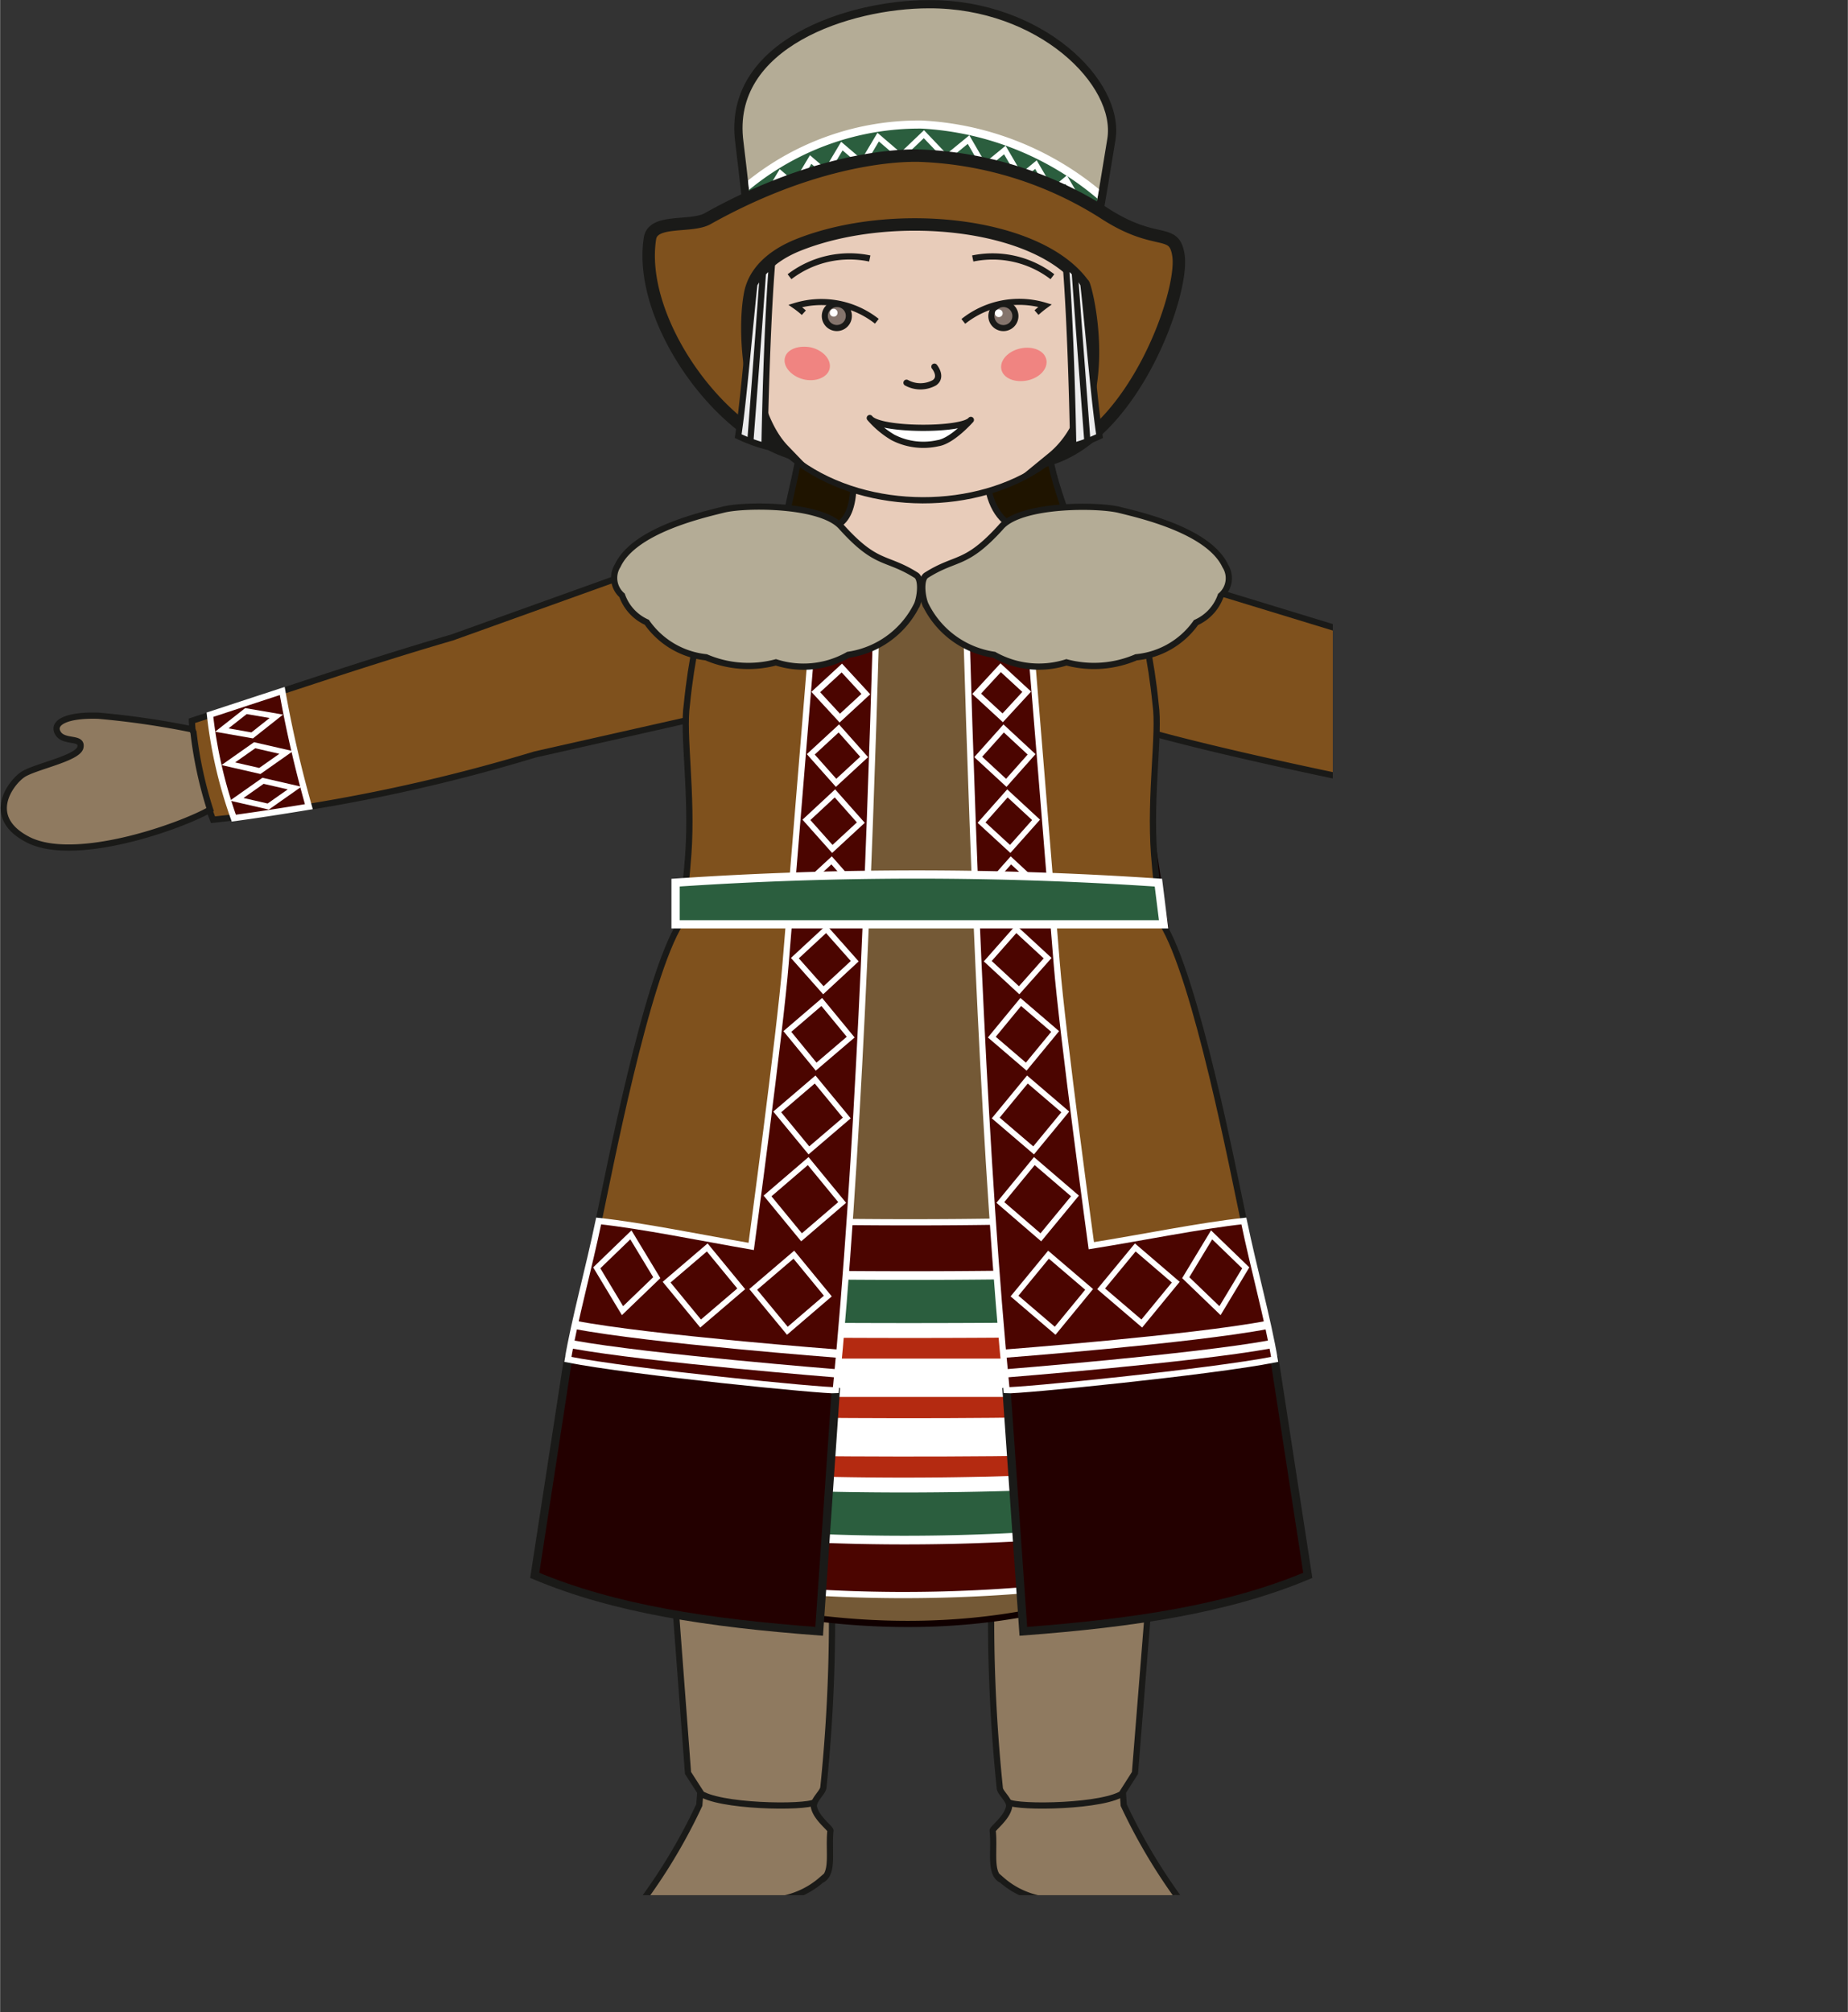 <svg xmlns="http://www.w3.org/2000/svg" xmlns:xlink="http://www.w3.org/1999/xlink" width="45.08mm" height="49.07mm" viewBox="0 0 127.78 139.11"><rect x="0" y="0" width="127.78" height="139.11" fill="#333333" stroke="none"/><defs><style>.cls-1,.cls-15,.cls-16,.cls-18,.cls-25,.cls-26,.cls-27,.cls-28,.cls-8{fill:none;}.cls-2{clip-path:url(#clip-path);}.cls-24,.cls-3{fill:#b4ac96;}.cls-10,.cls-15,.cls-16,.cls-17,.cls-18,.cls-19,.cls-22,.cls-23,.cls-24,.cls-29,.cls-3,.cls-30,.cls-5,.cls-7,.cls-8,.cls-9{stroke:#1a1a18;}.cls-10,.cls-11,.cls-12,.cls-13,.cls-14,.cls-16,.cls-17,.cls-22,.cls-23,.cls-24,.cls-25,.cls-26,.cls-27,.cls-28,.cls-29,.cls-3,.cls-30,.cls-31,.cls-5,.cls-6,.cls-7,.cls-8,.cls-9{stroke-miterlimit:22.93;}.cls-23,.cls-27,.cls-3,.cls-31{stroke-width:0.57px;}.cls-10,.cls-11,.cls-12,.cls-13,.cls-14,.cls-15,.cls-16,.cls-17,.cls-18,.cls-19,.cls-20,.cls-21,.cls-22,.cls-23,.cls-24,.cls-26,.cls-27,.cls-29,.cls-3,.cls-30,.cls-31,.cls-4,.cls-5,.cls-6,.cls-7,.cls-8,.cls-9{fill-rule:evenodd;}.cls-12,.cls-31,.cls-4{fill:#2b5e3e;}.cls-29,.cls-5{fill:#7f511d;}.cls-10,.cls-11,.cls-15,.cls-18,.cls-19,.cls-24,.cls-25,.cls-30,.cls-5,.cls-6,.cls-7,.cls-8,.cls-9{stroke-width:0.43px;}.cls-6{fill:#4b0500;}.cls-12,.cls-13,.cls-14,.cls-25,.cls-26,.cls-27,.cls-28,.cls-31,.cls-6{stroke:#fff;}.cls-7{fill:#8f7a60;}.cls-9{fill:#1f1400;}.cls-10{fill:#e8ccba;}.cls-11{fill:#745936;stroke:#100000;}.cls-12{stroke-width:0.6px;}.cls-13,.cls-14{fill:#b42a11;}.cls-13{stroke-width:1.03px;}.cls-14{stroke-width:2.65px;}.cls-15{stroke-linecap:round;}.cls-15,.cls-18,.cls-19{stroke-linejoin:round;}.cls-16,.cls-22{stroke-width:0.42px;}.cls-17,.cls-22{fill:#84746c;}.cls-17{stroke-width:0.42px;}.cls-19,.cls-20{fill:#fff;}.cls-21{fill:#f08481;}.cls-23{fill:#230000;}.cls-26,.cls-28{stroke-width:0.39px;}.cls-29{stroke-width:0.86px;}.cls-30{fill:#ececed;}</style><clipPath id="clip-path" transform="translate(-46.74 -6.98)"><rect id="SVGID" class="cls-1" width="138.9" height="138" rx="11.1"/></clipPath></defs><title>Ресурс 19</title><g id="Слой_2" data-name="Слой 2"><g id="Слой_1-2" data-name="Слой 1"><g class="cls-2"><path class="cls-3" d="M122.41,23.54s.44-2.32,1.18-6.93c.62-3.91-4.93-9.37-12.62-9.34-5.53,0-14,2.76-13.11,9.53.19,1.5.73,6.39.73,6.39l15-2.87Z" transform="translate(-46.74 -6.98)"/><path class="cls-4" d="M122.15,23.33s.19-1,.53-2.95c-2.39-2-12.36-9.81-24.18-.59.18,1.63.35,3.2.35,3.2l14.71-2.67Z" transform="translate(-46.74 -6.98)"/><path class="cls-5" d="M143.49,51.75c6.09,1.77,11.83,3.73,17.72,5.63a22.31,22.31,0,0,1-1.46,6.84c-7.5-.74-27.31-4.76-34.51-6.9L124,48.71l5.64-1.19Z" transform="translate(-46.74 -6.98)"/><path class="cls-6" d="M154.63,55.23l5,1.64A31.43,31.43,0,0,1,158,64c-1.48-.2-3.24-.47-5.18-.79Q153.9,59.3,154.63,55.23Z" transform="translate(-46.74 -6.98)"/><path class="cls-5" d="M78,51.05c-6.09,1.77-12.08,3.85-18,5.76a22,22,0,0,0,1.46,6.84,120.47,120.47,0,0,0,22.27-4.51L97.66,56l-3.08-10.9Z" transform="translate(-46.74 -6.98)"/><path class="cls-7" d="M60,57.4a57.49,57.49,0,0,0-6.47-.94c-2.18-.07-3.2.47-2.8,1.19s1.73.23,1.56,1-3.19,1.33-4,1.89-2.63,2.91.34,4.47c3.23,1.7,10.52-.86,12.63-2.06a28.14,28.14,0,0,1-1.15-5.35Z" transform="translate(-46.74 -6.98)"/><path class="cls-7" d="M115.27,118.57a113.51,113.51,0,0,0,.6,12c0,.36.74.87.64,1.34-.15.77-1.15,1.47-1.13,1.63.15,1.43-.26,3,.64,3.42a5.68,5.68,0,0,0,2.87,1.33c.1,3.38,5.57,6.3,7.74,7.18,1.05.42,3,.76,4.26-.2s.3-3.45-1.45-5.5a39.17,39.17,0,0,1-5-8l-.06-.9.84-1.32,1-12.48Z" transform="translate(-46.74 -6.98)"/><path class="cls-8" d="M116.47,131.57c.64.41,6.75.33,8-.68" transform="translate(-46.74 -6.98)"/><path class="cls-7" d="M104.27,118.57a113.51,113.51,0,0,1-.6,12c-.06.36-.74.87-.65,1.34.16.77,1.15,1.47,1.14,1.63-.15,1.43.26,3-.64,3.42a5.75,5.75,0,0,1-2.88,1.33c-.1,3.38-5.56,6.3-7.73,7.18-1,.42-3,.76-4.26-.2s-.3-3.45,1.44-5.5a38.67,38.67,0,0,0,5-8l.07-.9-.85-1.32-.94-12.48Z" transform="translate(-46.74 -6.98)"/><path class="cls-8" d="M103.07,131.57c-.64.41-6.75.33-8-.68" transform="translate(-46.74 -6.98)"/><path class="cls-9" d="M121.9,24.66c-6.88,14.28.94,18.17-.61,23.57s-21.13,1.72-20.9-1.61,2.65-10.11,1.89-13.38Z" transform="translate(-46.74 -6.98)"/><path class="cls-10" d="M115,38.94l-9.48-1.42c.47,3.33.41,6-1.87,6l4.83,5.17,5-.1,3.07-5.36C115.56,42.63,114.81,41.09,115,38.94Z" transform="translate(-46.74 -6.98)"/><path class="cls-11" d="M125.05,56.07c.84,5.72,3.57,24.43,5,29.31s-1.22,21.11-1.22,21.11l-8.07,11.33c-7.4,2-16.15,1.94-25.16-.44l-8.39-13.86L91.54,80.8l5.61-26.5a71.17,71.17,0,0,1,5-5.2,15.1,15.1,0,0,0,.53-2.39l7,.52h1.33l9.15-.33.24-.28c.64,1.33,1.18,2.29,1.18,2.29A58.6,58.6,0,0,0,125.05,56.07Z" transform="translate(-46.74 -6.98)"/><path class="cls-6" d="M122.7,115.07l-1,1.43a103.89,103.89,0,0,1-26.06-.14V91.26c9.27.28,18.32.31,27.08,0Z" transform="translate(-46.74 -6.98)"/><path class="cls-12" d="M122.7,111.92l-1,1a145.59,145.59,0,0,1-26.06-.11V95c9.27.21,18.32.23,27.08,0Z" transform="translate(-46.74 -6.98)"/><path class="cls-13" d="M122.7,108.74l-1,.59a246.51,246.51,0,0,1-26.06-.06V98.87c9.27.12,18.32.13,27.08,0Z" transform="translate(-46.74 -6.98)"/><path class="cls-14" d="M122.7,106l-1,.23c-8.39.18-17.12.14-26.06,0v-4c9.27,0,18.32,0,27.08,0Z" transform="translate(-46.74 -6.98)"/><path class="cls-5" d="M126.65,55.69c.29,2-.41,6.22-.11,10.36.11,1.48.32,3.23.54,4.72,2.38,3.77,5,17.49,5.67,20.62l-12.88,2.36-2.6-24.65L117.13,47l3.11-.12.24-.28c.64,1.33,3.9-.14,3.9-.14S126,49.19,126.65,55.69Z" transform="translate(-46.74 -6.98)"/><path class="cls-7" d="M161.32,58a57.11,57.11,0,0,1,6.47-.94c2.17-.07,3.19.47,2.8,1.19s-1.74.23-1.57,1,3.19,1.33,4,1.89,2.62,2.91-.34,4.47c-3.24,1.7-10.53-.86-12.63-2.06a28,28,0,0,0,1.14-5.35Z" transform="translate(-46.74 -6.98)"/><path class="cls-10" d="M97.57,31.23c1.37,13.94,24.75,13.4,25.36.67h0c-.78-3.38-1.48-7.19-3.21-9.61-3.89-5.43-14.52-6.72-18.9.07-1.59,2.47-2.16,5.78-3.25,8.87Z" transform="translate(-46.74 -6.98)"/><path class="cls-15" d="M109.42,33.44a2,2,0,0,0,1.93,0c.58-.41,0-1.11,0-1.11" transform="translate(-46.74 -6.98)"/><path class="cls-16" d="M113.35,29.2A6.2,6.2,0,0,1,119,28.11c-.26.19-.43.34-.59.48" transform="translate(-46.74 -6.98)"/><path class="cls-17" d="M116.07,28a.83.83,0,0,1,.88.78.83.83,0,0,1-1.66.1A.84.84,0,0,1,116.07,28Z" transform="translate(-46.74 -6.98)"/><path class="cls-18" d="M119.51,26.11A6.81,6.81,0,0,0,114,24.85" transform="translate(-46.74 -6.98)"/><path class="cls-19" d="M106.88,35.88a6.42,6.42,0,0,0,1.6,1.34,4.59,4.59,0,0,0,3.11.4c1-.15,2.28-1.61,2.28-1.61C113.27,36.76,107.52,36.76,106.88,35.88Z" transform="translate(-46.74 -6.98)"/><path class="cls-20" d="M115.78,28.37a.27.27,0,0,1,.29.25.26.26,0,0,1-.25.28.27.27,0,0,1-.29-.25A.26.26,0,0,1,115.78,28.37Z" transform="translate(-46.74 -6.98)"/><path class="cls-21" d="M117.29,31.07c.86-.19,1.67.15,1.8.77s-.45,1.26-1.31,1.44-1.67-.15-1.8-.76S116.43,31.26,117.29,31.07Z" transform="translate(-46.74 -6.98)"/><path class="cls-21" d="M102.83,31c.85.21,1.42.87,1.27,1.48s-1,.93-1.82.72-1.42-.88-1.27-1.49S102,30.83,102.83,31Z" transform="translate(-46.74 -6.98)"/><path class="cls-16" d="M107.37,29.19a6.19,6.19,0,0,0-5.64-1.06,6.06,6.06,0,0,1,.59.47" transform="translate(-46.74 -6.98)"/><path class="cls-22" d="M104.65,28a.83.83,0,1,0,.78.87A.81.81,0,0,0,104.65,28Z" transform="translate(-46.74 -6.98)"/><path class="cls-20" d="M104.4,28.33a.27.27,0,0,0-.28.26.26.26,0,0,0,.25.28.26.26,0,0,0,.28-.25A.27.27,0,0,0,104.4,28.33Z" transform="translate(-46.74 -6.98)"/><path class="cls-23" d="M116.34,103.09l1.16,16.67c7.67-.58,14.12-1.54,19.67-3.87L134.88,101l-15.44-.27Z" transform="translate(-46.74 -6.98)"/><path class="cls-6" d="M132.75,91.39c.67,3.24,1.67,6.83,2.13,9.57-4.37.87-17.8,2.2-18.54,2.13-1.52-15.57-2.3-36.23-2.77-52.22l4.39,0s1.47,17.95,1.85,22.72S122.2,93.1,122.2,93.1C125.66,92.55,129.76,91.71,132.75,91.39Z" transform="translate(-46.74 -6.98)"/><path class="cls-24" d="M115.94,43.43c-2.44,2.69-3.06,2-5.15,3.32-.4.25-.32,1.36-.07,2a6.3,6.3,0,0,0,4.76,3.5,6.28,6.28,0,0,0,5,.52,7.39,7.39,0,0,0,4.82-.35,5.72,5.72,0,0,0,4.14-2.4,3.17,3.17,0,0,0,1.71-1.86,1.58,1.58,0,0,0,.31-2.06c-1.14-2.43-5.83-3.5-7.32-3.87S117.3,41.81,115.94,43.43Z" transform="translate(-46.74 -6.98)"/><rect class="cls-25" x="114.78" y="53.66" width="2.45" height="2.45" transform="translate(-49.71 96.01) rotate(-47.34)"/><polygon class="cls-26" points="69.4 50.36 71.33 52.15 69.58 54.12 67.64 52.33 69.4 50.36"/><polygon class="cls-26" points="69.66 54.85 71.64 56.68 69.85 58.69 67.87 56.87 69.66 54.85"/><polygon class="cls-26" points="69.9 59.48 71.95 61.38 70.1 63.47 68.04 61.58 69.9 59.48"/><polygon class="cls-26" points="70.26 64.23 72.44 66.24 70.47 68.46 68.3 66.45 70.26 64.23"/><polygon class="cls-26" points="70.58 69.27 72.96 71.31 70.96 73.74 68.58 71.7 70.58 69.27"/><polygon class="cls-26" points="71.04 74.63 73.66 76.87 71.47 79.53 68.85 77.29 71.04 74.63"/><polygon class="cls-26" points="71.52 80.27 74.33 82.68 71.97 85.54 69.17 83.13 71.52 80.27"/><polygon class="cls-26" points="72.5 86.74 75.31 89.14 72.96 92 70.15 89.6 72.5 86.74"/><polygon class="cls-26" points="78.5 86.24 81.3 88.64 78.95 91.5 76.14 89.1 78.5 86.24"/><polygon class="cls-26" points="83.78 85.37 86.14 87.65 84.36 90.61 81.99 88.33 83.78 85.37"/><path class="cls-27" d="M116.11,100.57s13.09-1,18.29-2" transform="translate(-46.74 -6.98)"/><path class="cls-27" d="M116.23,101.93s13.09-1.05,18.29-2" transform="translate(-46.74 -6.98)"/><polygon class="cls-26" points="110.4 49.64 112.07 50.95 109.96 51.32 108.3 50 110.4 49.64"/><polygon class="cls-26" points="109.22 54.46 111.04 55.74 108.86 56.24 107.04 54.96 109.22 54.46"/><polygon class="cls-26" points="109.8 52 111.62 53.28 109.44 53.78 107.62 52.5 109.8 52"/><path class="cls-18" d="M101.33,26.11a6.83,6.83,0,0,1,5.55-1.26" transform="translate(-46.74 -6.98)"/><path class="cls-20" d="M122.62,20.71a20.51,20.51,0,0,0-12.17-4.84,18.5,18.5,0,0,0-11.92,4.24l-.07-.65a18.93,18.93,0,0,1,12-4.15,21,21,0,0,1,12.27,4.75Z" transform="translate(-46.74 -6.98)"/><rect class="cls-28" x="109.69" y="16.64" width="1.82" height="1.82" transform="translate(-28.3 74.19) rotate(-43.64)"/><polygon class="cls-26" points="66.97 9.65 67.84 11.15 66.58 12.19 65.7 10.69 66.97 9.65"/><polygon class="cls-26" points="69.48 10.37 70.28 11.74 69.12 12.69 68.32 11.32 69.48 10.37"/><polygon class="cls-26" points="71.63 11.38 72.43 12.75 71.28 13.7 70.48 12.33 71.63 11.38"/><polygon class="cls-26" points="73.72 12.42 74.52 13.79 73.37 14.74 72.57 13.37 73.72 12.42"/><polygon class="cls-26" points="60.72 9.48 59.85 10.94 61.11 12.03 61.98 10.56 60.72 9.48"/><polygon class="cls-26" points="58.21 10.1 57.41 11.44 58.56 12.43 59.37 11.09 58.21 10.1"/><polygon class="cls-26" points="56.05 11.03 55.25 12.37 56.41 13.36 57.21 12.02 56.05 11.03"/><polygon class="cls-26" points="53.96 11.99 53.16 13.33 54.32 14.33 55.12 12.98 53.96 11.99"/><path class="cls-29" d="M121.65,26.63c-3.08-4.27-13.14-5.32-19.68-2.73-1.91.76-3.08,1.93-3.36,3.37-.53,2.75-.06,8.38,2.3,10.83-5-1.92-10.06-9.33-9.23-14.64.21-1.37,2.87-.72,4-1.37,6.83-3.82,12.34-4.4,14.61-4.35A25.48,25.48,0,0,1,123,21.66c3.73,2.46,4.93.95,5.23,3,.37,2.58-3,12.06-8.72,14C124.07,34.93,121.72,26.36,121.65,26.63Z" transform="translate(-46.74 -6.98)"/><path class="cls-30" d="M120.44,25.33c.26,3.26.43,8.25.51,12.48a11,11,0,0,0,1.82-.68c-.18-1.22-.31-2.45-.43-3.61-.21-2.05-.58-6.07-.69-6.89A3.82,3.82,0,0,0,120.44,25.33Z" transform="translate(-46.74 -6.98)"/><path class="cls-8" d="M121.06,25.85s.45,6.15.87,11.66" transform="translate(-46.74 -6.98)"/><path class="cls-30" d="M100.11,25.33c-.26,3.26-.43,8.25-.51,12.48a11,11,0,0,1-1.82-.68c.18-1.22.31-2.45.43-3.61.21-2.05.59-6.07.69-6.89A3.92,3.92,0,0,1,100.11,25.33Z" transform="translate(-46.74 -6.98)"/><path class="cls-8" d="M99.49,25.85s-.44,6.15-.87,11.66" transform="translate(-46.74 -6.98)"/><path class="cls-6" d="M66.25,54.75l-5,1.64a31.46,31.46,0,0,0,1.65,7.15c1.49-.2,3.25-.47,5.19-.79C67.35,60.13,66.73,57.46,66.25,54.75Z" transform="translate(-46.74 -6.98)"/><path class="cls-5" d="M94.23,55.69c-.3,2,.4,6.22.1,10.36-.1,1.48-.31,3.23-.53,4.72-2.39,3.77-5,17.49-5.67,20.62L101,93.75l2.61-24.65L103.75,47l-3.12-.12-.24-.28c-.63,1.33-3.89-.14-3.89-.14S94.88,49.19,94.23,55.69Z" transform="translate(-46.74 -6.98)"/><path class="cls-23" d="M104.53,103.09l-1.15,16.67c-7.68-.58-14.13-1.54-19.67-3.87L86,101l15.44-.27Z" transform="translate(-46.74 -6.98)"/><path class="cls-6" d="M88.13,91.39c-.67,3.24-1.67,6.83-2.13,9.57,4.37.87,17.8,2.2,18.53,2.13,1.53-15.57,2.31-36.23,2.78-52.22l-4.39,0-1.86,22.72c-.38,4.77-2.38,19.56-2.38,19.56C95.21,92.55,91.12,91.71,88.13,91.39Z" transform="translate(-46.74 -6.98)"/><path class="cls-24" d="M104.94,43.43c2.43,2.69,3.06,2,5.15,3.32.39.25.31,1.36.07,2a6.32,6.32,0,0,1-4.77,3.5,6.25,6.25,0,0,1-5,.52,7.42,7.42,0,0,1-4.83-.35A5.74,5.74,0,0,1,91.46,50a3.2,3.2,0,0,1-1.71-1.86,1.6,1.6,0,0,1-.3-2.06c1.14-2.43,5.83-3.5,7.32-3.87S103.57,41.81,104.94,43.43Z" transform="translate(-46.74 -6.98)"/><rect class="cls-25" x="103.65" y="53.66" width="2.45" height="2.45" transform="translate(-56.18 78.62) rotate(-42.66)"/><polygon class="cls-26" points="58 50.36 56.06 52.15 57.81 54.12 59.75 52.33 58 50.36"/><polygon class="cls-26" points="57.73 54.85 55.76 56.68 57.55 58.69 59.52 56.87 57.73 54.85"/><polygon class="cls-26" points="57.5 59.48 55.44 61.38 57.3 63.47 59.35 61.58 57.5 59.48"/><polygon class="cls-26" points="57.13 64.23 54.96 66.24 56.93 68.46 59.1 66.45 57.13 64.23"/><polygon class="cls-26" points="56.82 69.27 54.44 71.31 56.43 73.74 58.82 71.7 56.82 69.27"/><polygon class="cls-26" points="56.36 74.63 53.74 76.87 55.93 79.53 58.55 77.29 56.36 74.63"/><polygon class="cls-26" points="55.88 80.27 53.07 82.68 55.42 85.54 58.23 83.13 55.88 80.27"/><polygon class="cls-26" points="54.89 86.74 52.08 89.14 54.44 92 57.24 89.6 54.89 86.74"/><polygon class="cls-26" points="48.9 86.24 46.09 88.64 48.44 91.5 51.25 89.1 48.9 86.24"/><polygon class="cls-26" points="43.62 85.37 41.26 87.65 43.04 90.61 45.41 88.33 43.62 85.37"/><path class="cls-27" d="M104.77,100.57s-13.09-1-18.29-2" transform="translate(-46.74 -6.98)"/><path class="cls-27" d="M104.64,101.93s-13.08-1.05-18.29-2" transform="translate(-46.74 -6.98)"/><polygon class="cls-26" points="17 49.16 15.33 50.47 17.43 50.84 19.1 49.52 17 49.16"/><polygon class="cls-26" points="18.18 53.98 16.36 55.26 18.54 55.76 20.36 54.48 18.18 53.98"/><polygon class="cls-26" points="17.6 51.52 15.78 52.8 17.96 53.3 19.78 52.02 17.6 51.52"/><path class="cls-31" d="M93.45,68a248,248,0,0,1,33.39,0l.36,2.88H93.45Z" transform="translate(-46.74 -6.98)"/></g></g></g></svg>
